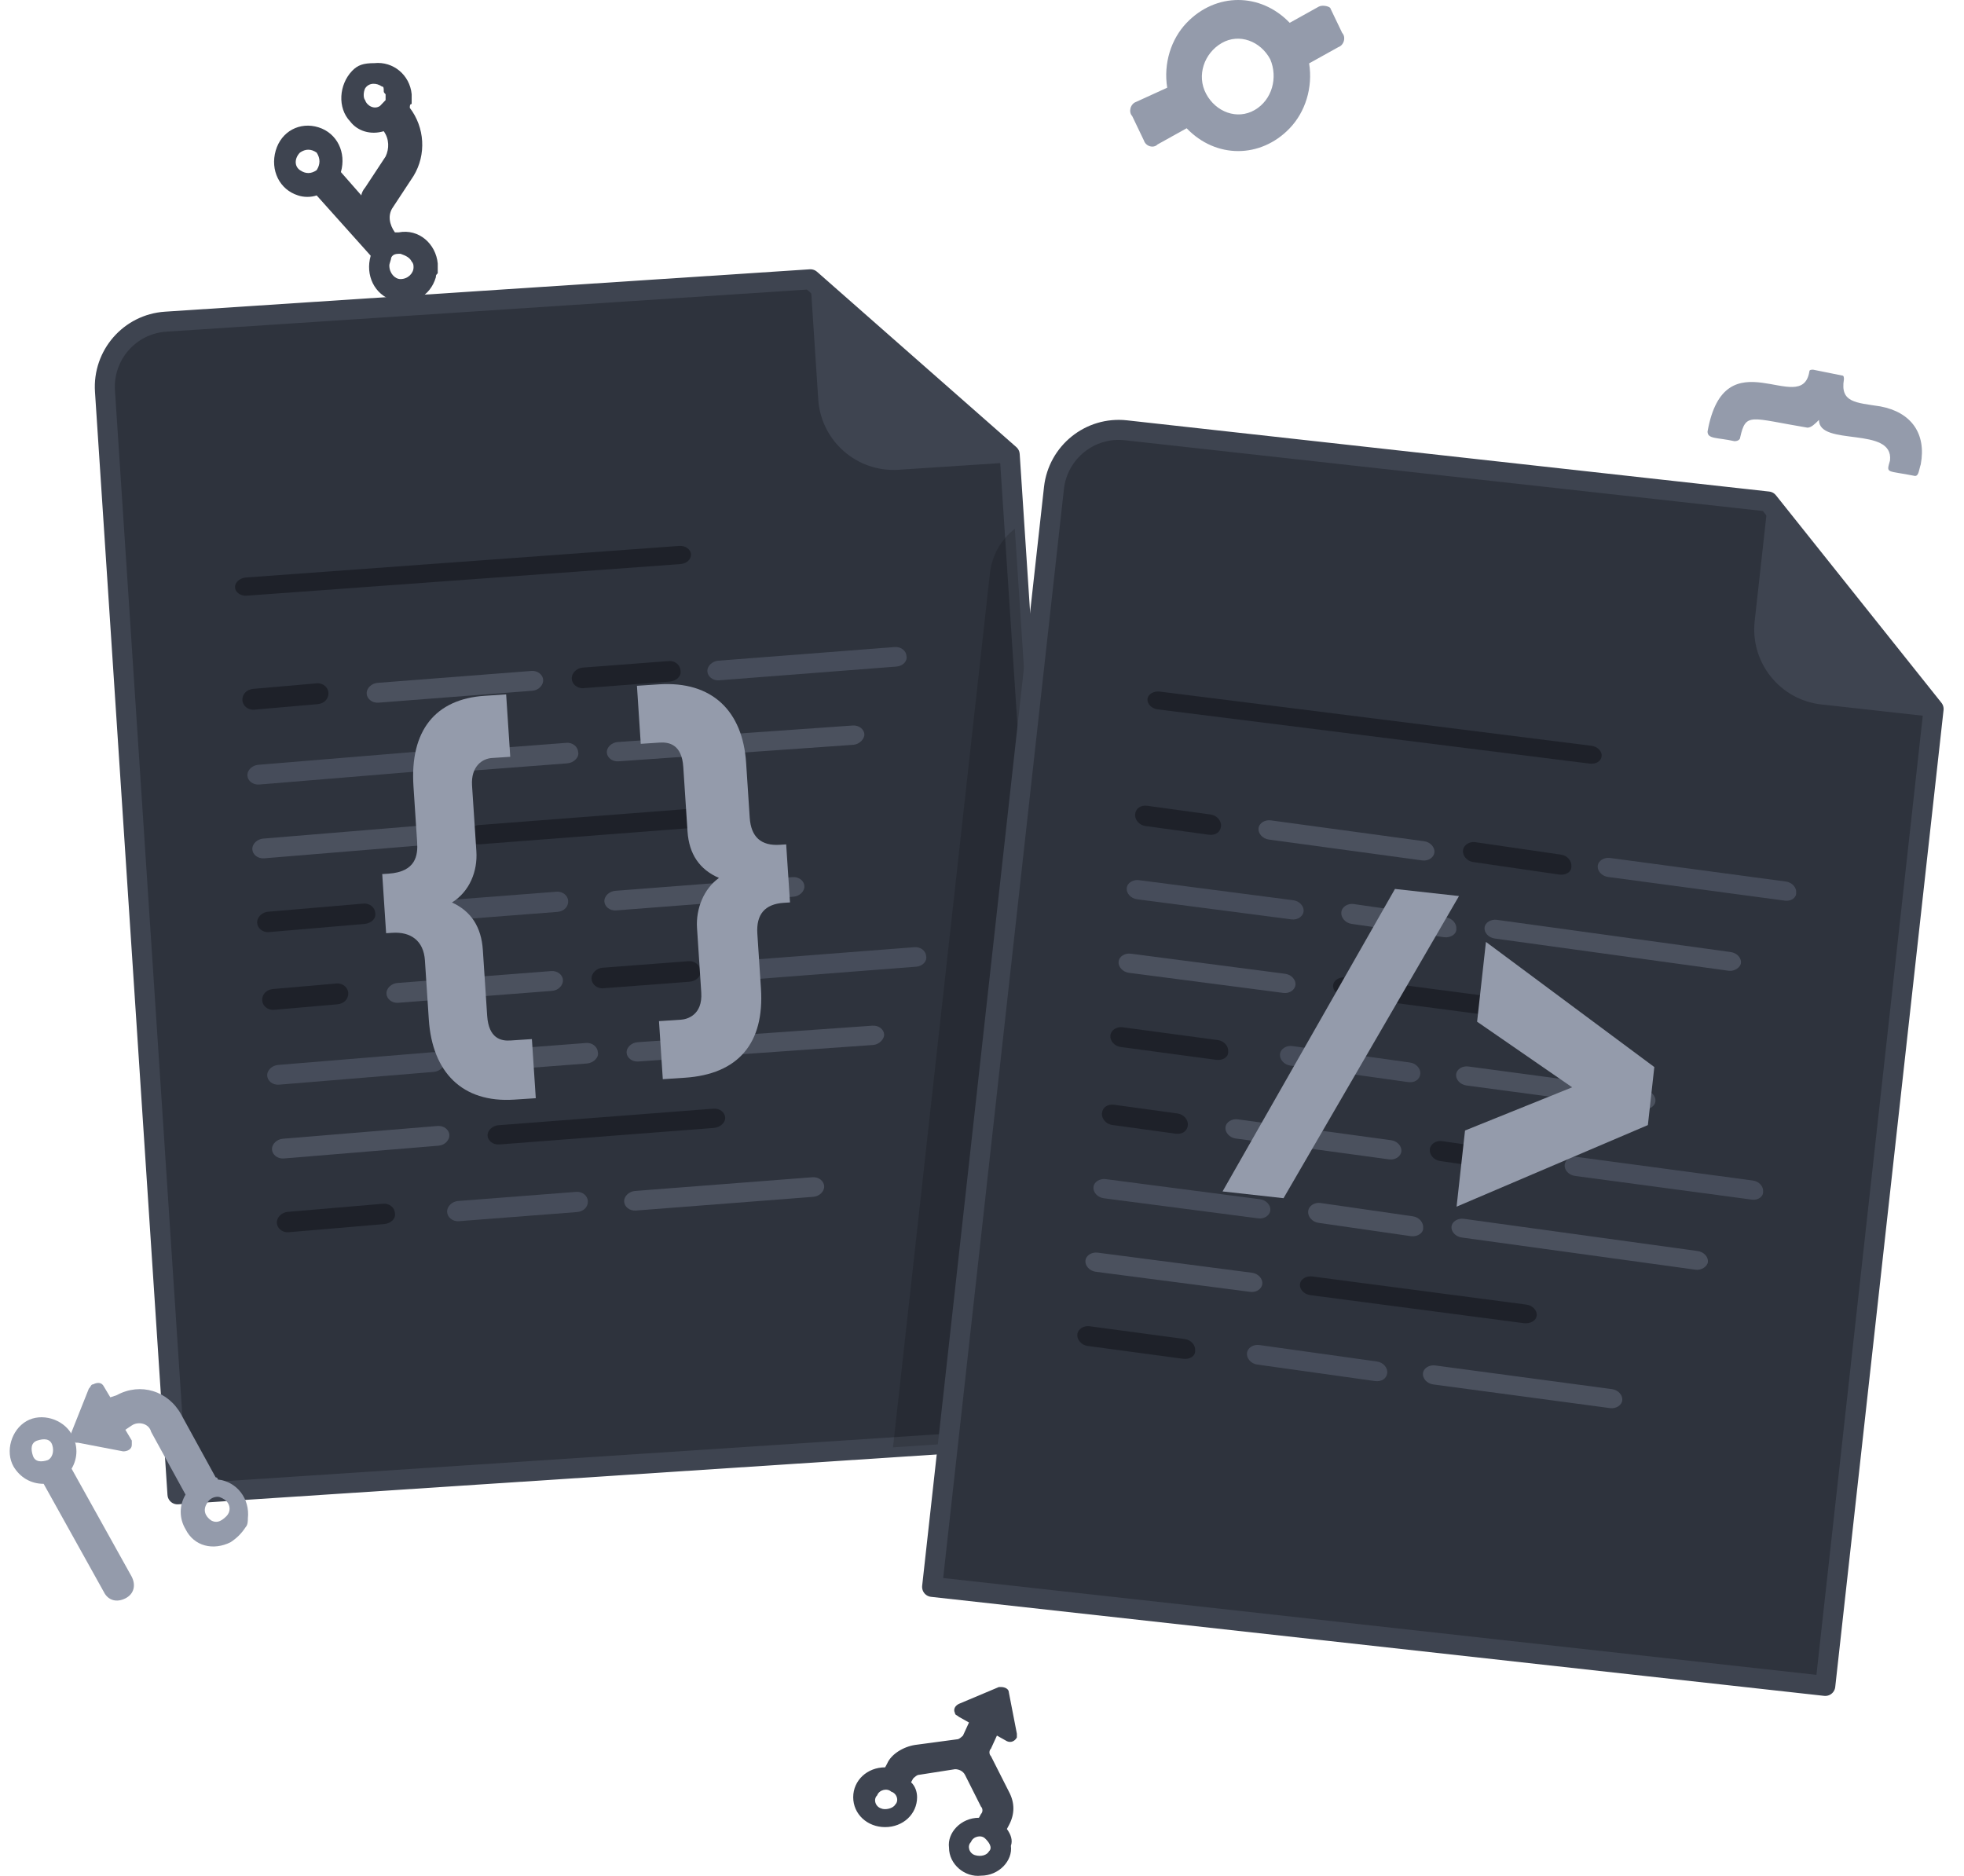 <svg xmlns="http://www.w3.org/2000/svg" width="156" height="149" viewBox="0 0 156 149" fill="none">
  <path d="M144.479 33.355C144.326 33.201 144.326 33.201 144.479 33.355C144.173 33.662 143.868 33.969 143.563 33.969C138.986 33.202 138.681 32.741 138.223 34.736C138.223 34.889 138.071 35.043 137.766 35.043C136.393 34.736 135.63 34.889 135.63 34.276C137.003 26.603 143.106 33.201 143.716 29.519C143.716 29.365 143.868 29.365 144.021 29.365L146.309 29.826C146.462 29.826 146.462 29.979 146.462 30.133C146.157 31.974 147.377 31.974 149.361 32.281C151.802 32.741 153.022 34.429 152.565 36.884C152.412 37.345 152.412 37.805 152.107 37.805C149.818 37.345 149.818 37.651 150.123 36.577C150.429 33.815 144.479 35.503 144.479 33.355Z" fill="#949BAB"/>
  <path d="M27.965 5.633C26.929 6.714 26.781 8.569 27.817 9.65C28.408 10.423 29.444 10.732 30.48 10.423C30.924 11.041 30.924 11.814 30.628 12.432L29 14.904C28.852 15.059 28.704 15.368 28.704 15.522L27.077 13.668C27.521 12.123 26.781 10.578 25.301 10.114C23.822 9.65 22.342 10.423 21.898 11.968C21.455 13.513 22.194 15.059 23.674 15.522C24.118 15.677 24.71 15.677 25.153 15.522L29.444 20.312C29 21.858 29.74 23.403 31.22 23.866C32.699 24.33 34.179 23.557 34.623 22.012C34.623 21.858 34.623 21.858 34.77 21.703C34.77 21.394 34.77 21.085 34.77 20.93C34.623 19.385 33.291 18.149 31.663 18.458C31.515 18.458 31.515 18.458 31.367 18.458C30.924 17.84 30.776 17.067 31.22 16.449L32.847 13.977C33.883 12.277 33.735 10.114 32.551 8.569C32.551 8.414 32.551 8.26 32.699 8.26C32.699 7.951 32.699 7.642 32.699 7.487C32.551 5.942 31.22 4.86 29.74 5.015C28.852 5.015 28.409 5.169 27.965 5.633ZM23.822 12.123C24.266 11.814 24.71 11.814 25.153 12.123C25.449 12.586 25.449 13.05 25.153 13.513C24.71 13.822 24.266 13.822 23.822 13.513C23.378 13.204 23.378 12.586 23.822 12.123ZM32.699 20.776C32.847 20.93 32.847 21.085 32.847 21.239C32.847 21.703 32.403 22.167 31.811 22.167C31.367 22.167 30.924 21.703 30.924 21.085C30.924 20.93 31.072 20.621 31.072 20.467C31.22 20.158 31.515 20.158 31.811 20.158C32.255 20.312 32.551 20.467 32.699 20.776ZM29 7.023C29.296 6.56 29.888 6.56 30.332 6.869C30.48 6.869 30.48 7.023 30.48 7.178C30.48 7.333 30.48 7.333 30.628 7.487C30.628 7.642 30.628 7.642 30.628 7.796C30.628 7.951 30.628 7.951 30.628 7.951C30.48 8.105 30.332 8.26 30.184 8.414C29.74 8.723 29.148 8.414 29 7.951C28.852 7.796 28.852 7.333 29 7.023Z" fill="#3E4450"/>
  <path d="M104.757 0.523L102.44 1.812C100.124 -0.604 96.572 -0.604 94.255 1.812C93.02 3.101 92.402 5.034 92.711 6.966L90.24 8.094C89.777 8.255 89.622 8.899 89.931 9.221L90.858 11.154C91.012 11.638 91.63 11.799 91.939 11.476L94.255 10.188C96.572 12.604 100.124 12.604 102.44 10.188C103.676 8.899 104.293 6.966 103.984 5.034L106.301 3.745C106.764 3.584 106.919 2.94 106.61 2.617L105.683 0.685C105.683 0.523 105.066 0.362 104.757 0.523ZM99.66 8.738C98.27 9.544 96.572 8.899 95.8 7.45C95.027 6 95.645 4.228 97.035 3.423C98.425 2.617 100.124 3.262 100.896 4.711C101.514 6.161 101.05 7.933 99.66 8.738Z" fill="#949BAB"/>
  <path d="M79.978 145.276L80.136 144.98C80.612 144.089 80.612 143.199 80.136 142.309L78.71 139.49C78.551 139.341 78.551 139.045 78.71 138.896L79.185 137.858L79.978 138.303C80.295 138.451 80.612 138.303 80.77 138.006C80.77 137.858 80.77 137.709 80.77 137.709L80.136 134.445C80.136 134.148 79.819 134 79.502 134H79.344L76.173 135.335C75.856 135.484 75.697 135.78 75.856 136.077C75.856 136.226 76.014 136.226 76.173 136.374L76.966 136.819L76.49 137.858C76.332 138.006 76.173 138.154 76.014 138.154L72.685 138.6C71.734 138.748 70.783 139.341 70.466 140.083L70.307 140.38C68.88 140.38 67.77 141.419 67.77 142.754C67.77 144.089 68.88 145.128 70.307 145.128C71.734 145.128 72.844 144.089 72.844 142.754C72.844 142.309 72.685 141.864 72.368 141.567L72.527 141.27C72.685 141.122 72.844 140.974 73.002 140.974L75.856 140.528C76.173 140.528 76.49 140.677 76.648 140.974L77.917 143.496C78.075 143.644 78.075 143.941 77.917 144.089L77.758 144.386C76.332 144.386 75.222 145.573 75.38 146.76C75.38 148.096 76.649 149.134 77.917 148.986C79.344 148.986 80.453 147.799 80.295 146.612C80.453 146.167 80.295 145.722 79.978 145.276ZM69.99 143.644C69.514 143.496 69.356 142.902 69.673 142.606C69.832 142.161 70.466 142.012 70.783 142.309C71.258 142.457 71.417 143.051 71.1 143.348C70.941 143.644 70.307 143.793 69.99 143.644ZM77.441 147.354C76.966 147.205 76.807 146.612 77.124 146.315C77.283 145.87 77.917 145.722 78.234 146.018C78.551 146.315 78.868 146.76 78.551 147.057C78.392 147.354 77.917 147.502 77.441 147.354Z" fill="#3E4450"/>
  <path d="M85.321 114.013L14.097 118.694L8.338 31.071C8.15 28.218 10.294 25.74 13.159 25.551L64.371 22.185L80.2 36.11L85.321 114.013Z" fill="#2E333D" stroke="#3E4450" stroke-width="1.591" stroke-miterlimit="10" stroke-linejoin="round"/>
  <path d="M64.407 22.807L64.993 31.721C65.21 35.027 68.067 37.532 71.374 37.314L80.236 36.732" fill="#3E4450"/>
  <g opacity="0.5">
    <path d="M42.285 54.866L30.067 55.812C29.543 55.856 29.147 55.494 29.127 55.101C29.103 54.643 29.536 54.278 29.985 54.241L42.203 53.294C42.728 53.251 43.123 53.613 43.144 54.005C43.164 54.398 42.81 54.822 42.285 54.866Z" fill="#686F80"/>
    <path d="M43.857 78.704L31.638 79.651C31.114 79.695 30.719 79.333 30.698 78.94C30.674 78.482 31.107 78.117 31.556 78.08L43.775 77.133C44.299 77.09 44.694 77.451 44.715 77.844C44.735 78.237 44.381 78.661 43.857 78.704Z" fill="#686F80"/>
    <path d="M71.216 52.944L57.129 54.035C56.605 54.078 56.21 53.72 56.189 53.331C56.166 52.878 56.598 52.517 57.047 52.48L71.06 51.396C71.584 51.353 71.979 51.711 72 52.1C72.095 52.482 71.741 52.901 71.216 52.944Z" fill="#5E6677"/>
    <path d="M72.779 76.785L58.692 77.875C58.167 77.918 57.772 77.56 57.752 77.172C57.728 76.718 58.16 76.358 58.61 76.321L72.622 75.237C73.147 75.194 73.542 75.552 73.562 75.94C73.657 76.323 73.303 76.742 72.779 76.785Z" fill="#5E6677"/>
    <path d="M63.034 71.224L48.947 72.313C48.422 72.356 48.027 71.998 48.007 71.61C47.983 71.157 48.415 70.796 48.865 70.759L62.952 69.67C63.476 69.627 63.871 69.984 63.892 70.373C63.916 70.826 63.483 71.187 63.034 71.224Z" fill="#686F80"/>
    <path d="M64.605 95.063L50.518 96.153C49.994 96.196 49.599 95.838 49.578 95.45C49.554 94.997 49.987 94.636 50.436 94.599L64.523 93.509C65.047 93.466 65.443 93.824 65.463 94.213C65.487 94.666 65.055 95.027 64.605 95.063Z" fill="#686F80"/>
    <path d="M53.191 54.141L46.357 54.661C45.831 54.706 45.436 54.33 45.415 53.921C45.391 53.445 45.824 53.066 46.275 53.027L53.109 52.508C53.634 52.462 54.03 52.839 54.051 53.247C54.15 53.717 53.716 54.096 53.191 54.141Z" fill="#0E1016"/>
    <path d="M54.763 77.981L47.929 78.5C47.404 78.546 47.008 78.169 46.987 77.761C46.963 77.285 47.397 76.906 47.847 76.867L54.681 76.347C55.207 76.302 55.602 76.678 55.623 77.087C55.722 77.557 55.289 77.936 54.763 77.981Z" fill="#0E1016"/>
    <path d="M25.23 55.932L20.196 56.37C19.67 56.416 19.273 56.035 19.253 55.621C19.229 55.139 19.588 54.761 20.113 54.715L25.148 54.277C25.674 54.231 26.07 54.612 26.09 55.026C26.114 55.508 25.756 55.886 25.23 55.932Z" fill="#0E1016"/>
    <path d="M26.802 79.773L21.768 80.212C21.242 80.257 20.846 79.877 20.825 79.463C20.801 78.98 21.16 78.603 21.686 78.557L26.72 78.119C27.246 78.073 27.642 78.454 27.663 78.868C27.687 79.35 27.328 79.728 26.802 79.773Z" fill="#0E1016"/>
    <path d="M45.065 60.632L37.707 61.194C37.182 61.239 36.786 60.864 36.766 60.458C36.742 59.983 37.175 59.606 37.625 59.567L44.983 59.005C45.508 58.96 45.904 59.335 45.924 59.741C46.02 60.142 45.59 60.587 45.065 60.632Z" fill="#686F80"/>
    <path d="M46.628 84.473L39.271 85.035C38.745 85.08 38.35 84.705 38.329 84.299C38.305 83.824 38.738 83.447 39.189 83.408L46.546 82.846C47.072 82.801 47.467 83.176 47.488 83.582C47.584 83.982 47.154 84.428 46.628 84.473Z" fill="#686F80"/>
    <path d="M67.798 59.158L49.142 60.471C48.617 60.514 48.222 60.162 48.202 59.779C48.178 59.333 48.61 58.978 49.06 58.942L67.716 57.629C68.24 57.586 68.635 57.938 68.656 58.321C68.676 58.703 68.247 59.122 67.798 59.158Z" fill="#686F80"/>
    <path d="M69.369 83.001L50.713 84.314C50.189 84.357 49.794 84.005 49.773 83.622C49.749 83.176 50.182 82.821 50.631 82.785L69.287 81.471C69.812 81.429 70.207 81.781 70.227 82.163C70.247 82.546 69.819 82.964 69.369 83.001Z" fill="#686F80"/>
    <path d="M32.88 61.3L20.592 62.314C20.068 62.357 19.673 61.997 19.652 61.606C19.628 61.149 20.061 60.786 20.511 60.749L32.799 59.735C33.323 59.692 33.718 60.052 33.739 60.443C33.759 60.834 33.405 61.257 32.88 61.3Z" fill="#5E6677"/>
    <path d="M34.453 85.141L22.165 86.155C21.64 86.198 21.245 85.838 21.225 85.447C21.201 84.99 21.633 84.627 22.083 84.59L34.371 83.576C34.895 83.532 35.291 83.893 35.311 84.284C35.331 84.675 34.977 85.097 34.453 85.141Z" fill="#5E6677"/>
    <path d="M55.098 65.756L38.096 67.065C37.572 67.107 37.177 66.755 37.156 66.372C37.132 65.926 37.565 65.571 38.014 65.535L55.091 64.22C55.615 64.178 56.01 64.53 56.031 64.913C56.054 65.359 55.622 65.714 55.098 65.756Z" fill="#0E1016"/>
    <path d="M56.669 89.597L39.667 90.906C39.143 90.948 38.748 90.596 38.727 90.213C38.704 89.767 39.136 89.412 39.585 89.376L56.662 88.061C57.186 88.019 57.581 88.371 57.602 88.754C57.626 89.2 57.193 89.555 56.669 89.597Z" fill="#0E1016"/>
    <path d="M33.272 67.162L20.984 68.176C20.459 68.219 20.064 67.859 20.044 67.468C20.02 67.012 20.453 66.648 20.902 66.611L33.19 65.597C33.715 65.554 34.11 65.914 34.13 66.305C34.151 66.697 33.797 67.119 33.272 67.162Z" fill="#686F80"/>
    <path d="M34.835 91.002L22.547 92.016C22.022 92.059 21.627 91.699 21.606 91.308C21.582 90.851 22.015 90.488 22.465 90.451L34.753 89.437C35.277 89.394 35.672 89.754 35.693 90.145C35.713 90.537 35.359 90.959 34.835 91.002Z" fill="#686F80"/>
    <path d="M44.271 72.432L34.894 73.156C34.369 73.201 33.974 72.832 33.953 72.432C33.929 71.965 34.362 71.593 34.812 71.555L44.189 70.831C44.714 70.786 45.109 71.155 45.13 71.555C45.154 72.022 44.796 72.388 44.271 72.432Z" fill="#5E6677"/>
    <path d="M45.834 96.274L36.457 96.998C35.932 97.043 35.537 96.674 35.517 96.273C35.493 95.806 35.925 95.435 36.375 95.397L45.752 94.672C46.277 94.628 46.673 94.997 46.693 95.397C46.717 95.864 46.359 96.23 45.834 96.274Z" fill="#5E6677"/>
    <path d="M28.945 73.391L21.367 74.037C20.842 74.082 20.446 73.709 20.426 73.304C20.402 72.832 20.835 72.457 21.285 72.418L28.863 71.772C29.388 71.728 29.783 72.1 29.804 72.505C29.903 72.971 29.47 73.346 28.945 73.391Z" fill="#0E1016"/>
    <path d="M30.508 97.231L22.931 97.877C22.405 97.921 22.01 97.549 21.989 97.144C21.965 96.672 22.398 96.297 22.849 96.258L30.426 95.612C30.951 95.567 31.347 95.94 31.367 96.345C31.466 96.81 31.033 97.186 30.508 97.231Z" fill="#0E1016"/>
    <path d="M54.027 44.808L19.606 47.316C19.082 47.356 18.687 47.023 18.667 46.661C18.643 46.24 19.075 45.904 19.524 45.87L53.946 43.362C54.469 43.322 54.864 43.655 54.884 44.017C54.908 44.438 54.551 44.768 54.027 44.808Z" fill="#0E1016"/>
  </g>
  <path d="M32.842 62.453L33.134 66.888C33.202 67.931 33.044 69.252 30.849 69.396L30.36 69.428L30.669 74.125L31.157 74.093C32.621 73.996 33.648 74.715 33.751 76.281L34.06 80.977C34.334 85.151 36.702 87.616 40.849 87.343L42.557 87.231L42.248 82.535L40.54 82.647C39.808 82.695 38.815 82.499 38.695 80.672L38.352 75.454C38.232 73.628 37.415 72.371 35.899 71.685C37.312 70.806 37.941 69.192 37.838 67.627L37.495 62.409C37.392 60.843 38.334 60.257 39.066 60.209L40.529 60.113L40.203 55.156L38.496 55.268C34.592 55.525 32.551 58.017 32.842 62.453Z" fill="#949BAB"/>
  <path d="M59.55 64.945L59.264 60.591C58.994 56.493 56.58 54.079 52.338 54.358L50.592 54.473L50.895 59.083L52.392 58.984C53.141 58.935 54.155 59.126 54.273 60.919L54.61 66.041C54.728 67.834 55.56 69.065 57.108 69.735C55.911 70.586 55.264 72.172 55.364 73.708L55.701 78.831C55.819 80.624 54.588 80.962 54.089 80.995L52.343 81.109L52.646 85.72L54.392 85.605C58.634 85.326 60.728 82.873 60.442 78.519L60.156 74.165C60.055 72.628 60.753 71.811 62.25 71.712L62.749 71.68L62.446 67.069L61.947 67.102C60.45 67.201 59.651 66.481 59.55 64.945Z" fill="#949BAB"/>
  <path opacity="0.15" d="M78.582 114.459C82.314 114.214 85.14 110.99 84.894 107.259L80.605 42.003C79.534 42.835 78.79 44.085 78.629 45.538L70.931 114.962L78.582 114.459Z" fill="black"/>
  <path d="M144.981 133.912L74.038 126.046L83.716 38.768C84.031 35.927 86.576 33.862 89.43 34.178L140.44 39.835L153.585 56.317L144.981 133.912Z" fill="#2E333D" stroke="#3E4450" stroke-width="1.591" stroke-miterlimit="10" stroke-linejoin="round"/>
  <path d="M140.358 40.453L139.374 49.332C139.009 52.626 141.383 55.592 144.676 55.957L153.504 56.936" fill="#3E4450"/>
  <g opacity="0.5">
    <path d="M112.968 68.343L100.79 66.686C100.267 66.618 99.929 66.188 99.965 65.807C100.006 65.362 100.485 65.104 100.933 65.162L113.111 66.819C113.635 66.887 113.972 67.317 113.937 67.698C113.901 68.079 113.491 68.411 112.968 68.343Z" fill="#686F80"/>
    <path d="M110.342 92.09L98.164 90.433C97.641 90.365 97.303 89.935 97.338 89.554C97.38 89.109 97.859 88.851 98.307 88.909L110.485 90.566C111.009 90.634 111.346 91.064 111.311 91.445C111.275 91.826 110.865 92.158 110.342 92.09Z" fill="#686F80"/>
    <path d="M141.773 71.539L127.733 69.657C127.21 69.589 126.872 69.164 126.908 68.787C126.95 68.347 127.428 68.09 127.876 68.148L141.842 70.02C142.365 70.088 142.702 70.514 142.667 70.891C142.706 71.278 142.296 71.606 141.773 71.539Z" fill="#5E6677"/>
    <path d="M139.147 95.286L125.107 93.404C124.584 93.337 124.246 92.911 124.282 92.534C124.324 92.094 124.802 91.837 125.25 91.895L139.216 93.768C139.739 93.835 140.076 94.261 140.041 94.638C140.079 95.025 139.67 95.354 139.147 95.286Z" fill="#5E6677"/>
    <path d="M130.523 88.1L116.483 86.219C115.96 86.151 115.622 85.726 115.658 85.349C115.7 84.909 116.178 84.653 116.626 84.711L130.666 86.592C131.189 86.66 131.527 87.085 131.491 87.462C131.449 87.902 130.971 88.158 130.523 88.1Z" fill="#686F80"/>
    <path d="M127.889 111.847L113.849 109.966C113.326 109.898 112.988 109.473 113.024 109.096C113.066 108.656 113.544 108.4 113.992 108.458L128.032 110.339C128.555 110.407 128.893 110.832 128.857 111.209C128.815 111.649 128.337 111.905 127.889 111.847Z" fill="#686F80"/>
    <path d="M123.843 69.467L117.029 68.476C116.504 68.405 116.166 67.958 116.202 67.561C116.244 67.099 116.723 66.83 117.173 66.891L123.986 67.882C124.511 67.953 124.85 68.4 124.814 68.796C124.847 69.269 124.367 69.538 123.843 69.467Z" fill="#0E1016"/>
    <path d="M121.209 93.214L114.395 92.222C113.871 92.151 113.532 91.704 113.568 91.307C113.61 90.845 114.089 90.576 114.539 90.637L121.353 91.628C121.877 91.699 122.216 92.146 122.18 92.543C122.213 93.016 121.733 93.285 121.209 93.214Z" fill="#0E1016"/>
    <path d="M96.015 66.304L90.987 65.613C90.462 65.54 90.123 65.087 90.159 64.684C90.201 64.215 90.606 63.931 91.131 64.004L96.159 64.695C96.684 64.767 97.024 65.221 96.988 65.623C96.946 66.093 96.541 66.376 96.015 66.304Z" fill="#0E1016"/>
    <path d="M93.382 90.051L88.353 89.36C87.828 89.288 87.489 88.834 87.525 88.431C87.567 87.962 87.972 87.678 88.497 87.751L93.525 88.442C94.051 88.514 94.39 88.968 94.354 89.371C94.312 89.84 93.907 90.124 93.382 90.051Z" fill="#0E1016"/>
    <path d="M114.703 74.443L107.368 73.385C106.843 73.314 106.505 72.869 106.54 72.475C106.582 72.014 107.062 71.746 107.511 71.807L114.847 72.865C115.371 72.935 115.71 73.38 115.674 73.775C115.713 74.18 115.227 74.513 114.703 74.443Z" fill="#686F80"/>
    <path d="M112.069 98.189L104.734 97.131C104.209 97.06 103.871 96.615 103.907 96.221C103.949 95.76 104.428 95.492 104.877 95.553L112.213 96.611C112.737 96.681 113.076 97.127 113.04 97.521C113.079 97.926 112.594 98.26 112.069 98.189Z" fill="#686F80"/>
    <path d="M137.317 77.108L118.742 74.548C118.219 74.481 117.882 74.062 117.918 73.691C117.959 73.257 118.437 73.004 118.885 73.062L137.46 75.621C137.983 75.688 138.32 76.107 138.284 76.479C138.249 76.85 137.765 77.165 137.317 77.108Z" fill="#686F80"/>
    <path d="M134.692 100.855L116.117 98.296C115.594 98.229 115.257 97.81 115.293 97.439C115.334 97.005 115.812 96.752 116.26 96.81L134.835 99.369C135.358 99.436 135.695 99.855 135.659 100.227C135.624 100.598 135.14 100.913 134.692 100.855Z" fill="#686F80"/>
    <path d="M102.578 73.026L90.321 71.429C89.798 71.361 89.46 70.933 89.496 70.553C89.537 70.11 90.016 69.852 90.464 69.911L102.721 71.507C103.244 71.576 103.582 72.004 103.546 72.383C103.51 72.763 103.101 73.094 102.578 73.026Z" fill="#5E6677"/>
    <path d="M99.935 96.774L87.678 95.177C87.155 95.109 86.817 94.681 86.853 94.301C86.895 93.858 87.373 93.6 87.822 93.659L100.078 95.256C100.601 95.324 100.939 95.752 100.903 96.132C100.868 96.511 100.458 96.842 99.935 96.774Z" fill="#5E6677"/>
    <path d="M123.655 81.353L106.711 79.127C106.188 79.06 105.851 78.641 105.886 78.269C105.928 77.835 106.406 77.583 106.854 77.64L123.873 79.876C124.395 79.943 124.733 80.362 124.697 80.734C124.655 81.167 124.178 81.42 123.655 81.353Z" fill="#0E1016"/>
    <path d="M121.021 105.1L104.077 102.874C103.554 102.807 103.217 102.388 103.253 102.016C103.294 101.582 103.772 101.33 104.22 101.387L121.239 103.623C121.762 103.69 122.099 104.109 122.063 104.481C122.022 104.914 121.544 105.167 121.021 105.1Z" fill="#0E1016"/>
    <path d="M101.932 78.867L89.675 77.27C89.152 77.202 88.814 76.773 88.85 76.394C88.892 75.951 89.37 75.693 89.819 75.752L102.075 77.348C102.598 77.416 102.936 77.845 102.9 78.224C102.865 78.604 102.455 78.935 101.932 78.867Z" fill="#686F80"/>
    <path d="M99.298 102.613L87.042 101.017C86.519 100.949 86.181 100.52 86.216 100.141C86.258 99.698 86.737 99.44 87.185 99.499L99.442 101.095C99.965 101.163 100.303 101.592 100.267 101.971C100.231 102.351 99.821 102.682 99.298 102.613Z" fill="#686F80"/>
    <path d="M111.845 85.95L102.498 84.64C101.974 84.571 101.636 84.133 101.671 83.744C101.713 83.291 102.192 83.028 102.641 83.087L111.989 84.397C112.512 84.467 112.851 84.905 112.815 85.293C112.773 85.746 112.369 86.02 111.845 85.95Z" fill="#5E6677"/>
    <path d="M109.22 109.698L99.873 108.388C99.349 108.318 99.011 107.88 99.046 107.492C99.088 107.039 99.567 106.776 100.016 106.835L109.364 108.145C109.887 108.215 110.226 108.653 110.19 109.041C110.148 109.494 109.744 109.767 109.22 109.698Z" fill="#5E6677"/>
    <path d="M96.586 84.182L89.023 83.165C88.498 83.095 88.16 82.652 88.196 82.26C88.238 81.802 88.717 81.535 89.166 81.595L96.729 82.612C97.254 82.683 97.592 83.126 97.556 83.518C97.589 83.986 97.11 84.253 96.586 84.182Z" fill="#0E1016"/>
    <path d="M93.961 107.928L86.398 106.911C85.873 106.841 85.535 106.398 85.571 106.006C85.613 105.548 86.092 105.281 86.541 105.342L94.104 106.358C94.629 106.429 94.967 106.872 94.931 107.264C94.964 107.732 94.485 107.999 93.961 107.928Z" fill="#0E1016"/>
    <path d="M126.255 60.654L91.968 56.349C91.446 56.286 91.109 55.886 91.144 55.531C91.186 55.117 91.663 54.876 92.111 54.931L126.398 59.234C126.92 59.298 127.257 59.698 127.221 60.053C127.18 60.467 126.777 60.717 126.255 60.654Z" fill="#0E1016"/>
  </g>
  <path d="M97.107 94.636L101.95 95.173L115.888 71.173L110.802 70.609L97.107 94.636Z" fill="#949BAB"/>
  <path d="M118.028 74.816L117.326 81.154L124.875 86.365L116.367 89.796L115.696 95.846L130.891 89.365L131.402 84.756L118.028 74.816Z" fill="#949BAB"/>
  <path d="M17.128 117.343L14.396 112.364C13.372 110.475 11.152 109.788 9.274 110.818L8.762 110.99L8.25 110.131C8.079 109.788 7.738 109.788 7.396 109.959C7.226 109.959 7.226 110.131 7.055 110.303L5.689 113.737C5.518 114.081 5.689 114.424 6.031 114.596C6.031 114.596 6.031 114.596 6.201 114.596L9.787 115.283C10.128 115.283 10.469 115.111 10.469 114.768C10.469 114.596 10.469 114.424 10.469 114.424L9.957 113.566L10.469 113.222C10.982 112.879 11.835 113.05 12.006 113.737L14.738 118.717C14.226 119.576 14.226 120.606 14.738 121.465C15.421 122.838 16.957 123.182 18.323 122.495C18.835 122.151 19.177 121.808 19.518 121.293C19.689 121.121 19.689 120.778 19.689 120.606C19.86 119.061 18.835 117.687 17.299 117.515C17.299 117.343 17.128 117.343 17.128 117.343ZM16.786 120.778C16.616 120.778 16.616 120.778 16.786 120.778C16.274 120.434 16.104 119.919 16.445 119.404C16.616 119.061 16.957 118.889 17.299 118.889C17.469 118.889 17.811 119.061 17.982 119.232C18.323 119.576 18.323 120.091 17.982 120.434C17.469 120.949 17.128 120.949 16.786 120.778Z" fill="#949BAB"/>
  <path d="M2.101 112.881C0.906 113.568 0.393 115.285 1.076 116.487C1.589 117.346 2.442 117.861 3.467 117.861L8.247 126.447C8.588 127.133 9.271 127.305 9.954 126.962C10.637 126.618 10.808 125.931 10.466 125.245L5.686 116.659C6.198 115.8 6.198 114.77 5.686 113.911C5.003 112.709 3.296 112.194 2.101 112.881ZM3.808 115.972C3.296 116.144 2.784 116.144 2.613 115.628C2.442 115.113 2.442 114.598 2.954 114.426C3.467 114.255 3.979 114.255 4.149 114.77C4.32 115.285 4.149 115.8 3.808 115.972Z" fill="#949BAB"/>
</svg>
